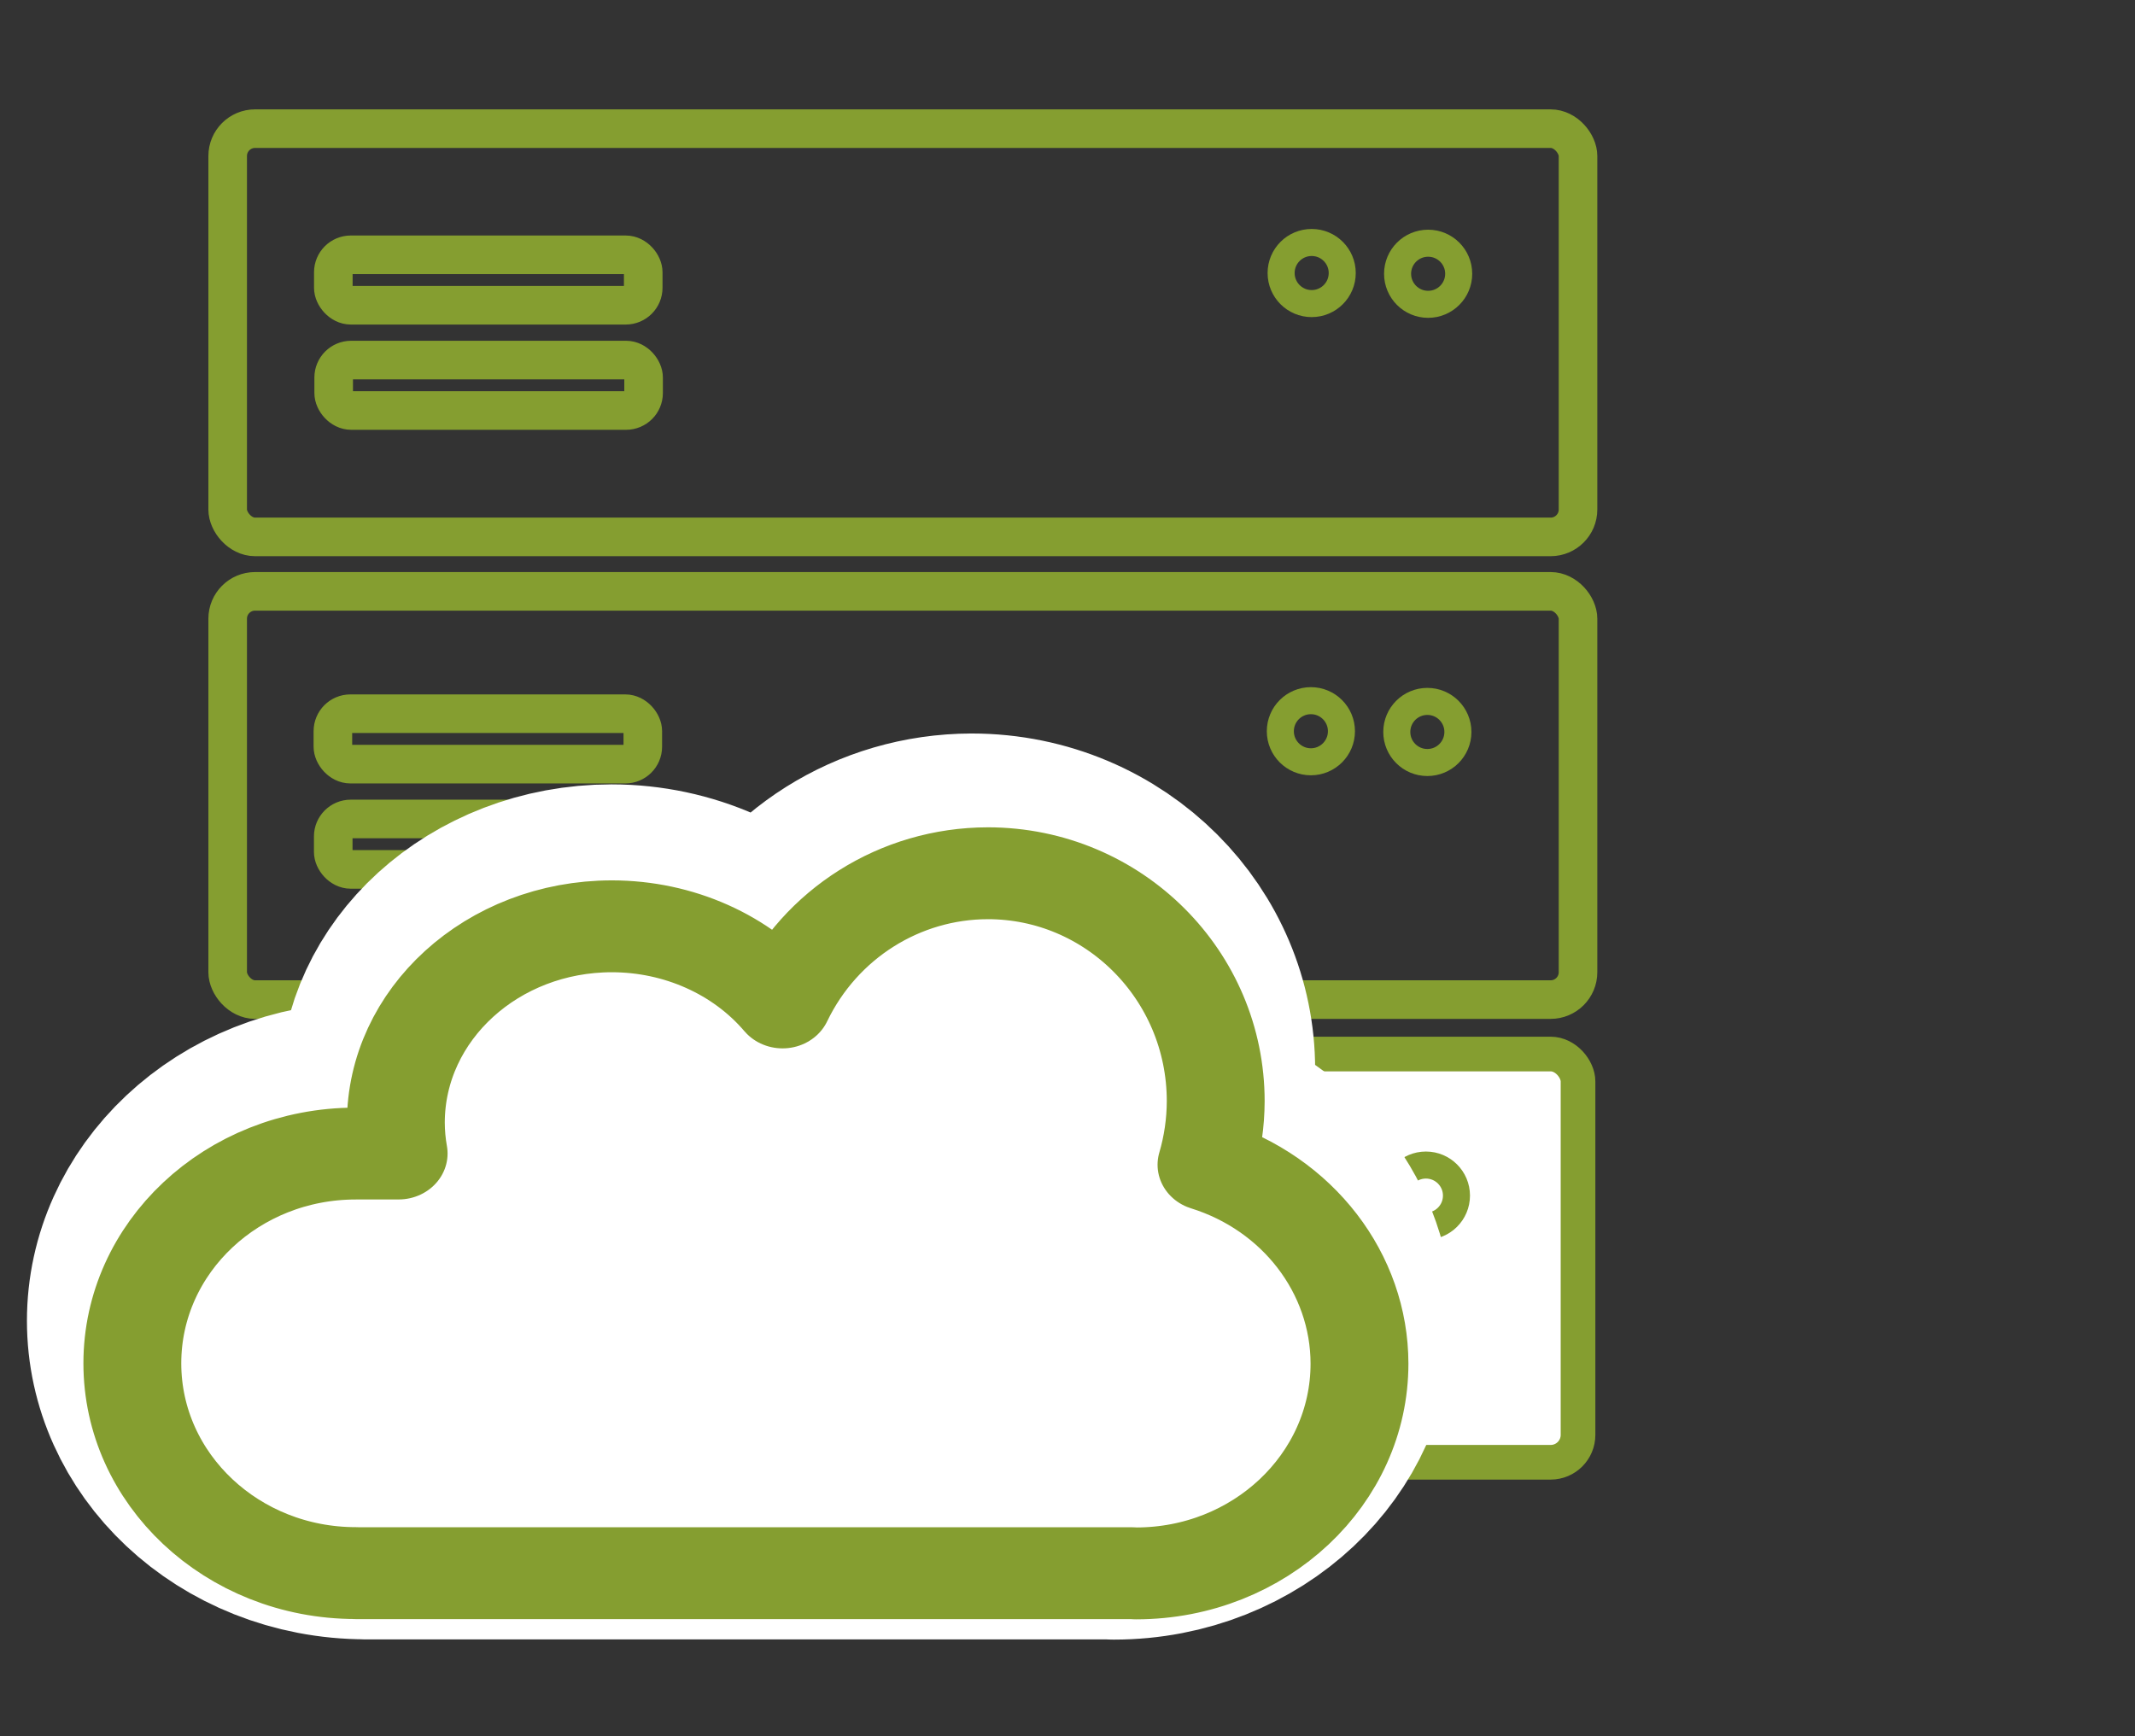 <svg width="166" height="135" xmlns="http://www.w3.org/2000/svg" xmlns:svg="http://www.w3.org/2000/svg">
 <rect width="100%" height="100%" fill="#333333" stroke="none"/>
 <defs>
  <marker orient="auto" refY="0" refX="0" id="TriangleInS">
   <path id="path6496" d="m5.77,0l-8.65,5l0,-10l8.65,5z" transform="scale(-0.2) " fill="#859e30" stroke-width="1pt" stroke="#859e30" fill-rule="evenodd"/>
  </marker>
 </defs>
 <g>
  <title>Layer 1</title>
  <g id="layer1" display="inline">
   <rect id="rect6739" width="104.992" height="31.745" x="17.702" y="10.004" ry="2.129" stroke-dashoffset="0" stroke-miterlimit="4.2" stroke-linejoin="round" stroke-linecap="round" stroke-width="3" stroke="#859e30" fill="none"/>
   <rect id="rect6739-2" width="104.992" height="31.745" x="17.702" y="45.983" ry="2.129" stroke-dashoffset="0" stroke-miterlimit="4.2" stroke-linejoin="round" stroke-linecap="round" stroke-width="3" stroke="#859e30" fill="none"/>
   <rect id="rect6739-2-8" width="84.725" height="31.745" x="37.969" y="81.961" ry="2.129" stroke-dashoffset="0" stroke-miterlimit="4.2" stroke-linejoin="round" stroke-linecap="round" stroke-width="2.695" stroke="#859e30" fill="#ffffff"/>
   <g id="g6880" stroke="#859e30" fill="none">
    <rect ry="1.359" y="19.813" x="25.916" height="3.923" width="24.096" id="rect6805" stroke-dashoffset="0" stroke-miterlimit="4.2" stroke-linejoin="round" stroke-linecap="round" stroke-width="3" stroke="#859e30" fill="none"/>
    <rect ry="1.359" y="27.998" x="25.944" height="3.923" width="24.096" id="rect6805-7" stroke-dashoffset="0" stroke-miterlimit="4.2" stroke-linejoin="round" stroke-linecap="round" stroke-width="3" stroke="#859e30" fill="none"/>
    <rect ry="1.359" y="92.028" x="25.944" height="3.923" width="24.096" id="rect6805-76" stroke-dashoffset="0" stroke-miterlimit="4.2" stroke-linejoin="round" stroke-linecap="round" stroke-width="3" stroke="#859e30" fill="none"/>
    <rect ry="1.359" y="100.213" x="25.971" height="3.923" width="24.096" id="rect6805-7-0" stroke-dashoffset="0" stroke-miterlimit="4.2" stroke-linejoin="round" stroke-linecap="round" stroke-width="3" stroke="#859e30" fill="#ffffff"/>
    <rect ry="1.359" y="55.497" x="25.883" height="3.923" width="24.096" id="rect6805-76-6" stroke-dashoffset="0" stroke-miterlimit="4.2" stroke-linejoin="round" stroke-linecap="round" stroke-width="3" stroke="#859e30" fill="none"/>
    <rect ry="1.359" y="63.682" x="25.91" height="3.923" width="24.096" id="rect6805-7-0-2" stroke-dashoffset="0" stroke-miterlimit="4.2" stroke-linejoin="round" stroke-linecap="round" stroke-width="3" stroke="#859e30" fill="none"/>
   </g>
   <g id="g7017-2" stroke="#859e30" display="inline">
    <circle r="2.376" cy="21.288" cx="111.04" id="path6998-9" stroke-dashoffset="0" stroke-miterlimit="4" stroke-linejoin="round" stroke-linecap="round" stroke-width="2.102" stroke="#859e30" fill="none"/>
    <circle r="2.376" cy="21.231" cx="101.985" id="path6998-3-92" stroke-dashoffset="0" stroke-miterlimit="4" stroke-linejoin="round" stroke-linecap="round" stroke-width="2.102" stroke="#859e30" fill="none"/>
   </g>
   <g id="g7017-0-8" stroke="#859e30" display="inline">
    <circle r="2.376" cy="56.917" cx="110.979" id="path6998-1-9" stroke-dashoffset="0" stroke-miterlimit="4" stroke-linejoin="round" stroke-linecap="round" stroke-width="2.102" stroke="#859e30" fill="none"/>
    <circle r="2.376" cy="56.86" cx="101.924" id="path6998-3-9-7" stroke-dashoffset="0" stroke-miterlimit="4" stroke-linejoin="round" stroke-linecap="round" stroke-width="2.102" stroke="#859e30" fill="none"/>
   </g>
   <g id="g7017-0-8-5" stroke="#859e30" display="inline">
    <circle r="2.376" cy="92.97" cx="110.867" id="path6998-1-9-3" stroke-dashoffset="0" stroke-miterlimit="4" stroke-linejoin="round" stroke-linecap="round" stroke-width="2.102" stroke="#859e30" fill="none"/>
    <circle r="2.376" cy="92.914" cx="101.812" id="path6998-3-9-7-1" stroke-dashoffset="0" stroke-miterlimit="4" stroke-linejoin="round" stroke-linecap="round" stroke-width="2.102" stroke="#859e30" fill="none"/>
   </g>
  </g>
  <g id="layer8" display="none">
   <g id="g5807" transform="matrix(1.046,0,0,1.103,-4.009,37.317) " stroke-miterlimit="4" stroke-width="7.625" stroke="#ffffff" fill="#fefefe">
    <g id="g5754" stroke-miterlimit="4" stroke-width="7.625" stroke="#ffffff" fill="#fefefe">
     <path d="m135.718,15.208a23.505,27.982 0 0 0 -19.232,11.882l-51.433,0a23.505,27.982 0 0 0 -18.998,-11.494a23.505,27.982 0 0 0 -20.631,14.668l24.324,-0.053l1.58,7.997l-1.394,7.529l-25.198,-0.23a23.505,26.659 0 0 0 21.064,15.273a23.505,26.659 0 0 0 18.988,-10.706l52.446,0a23.505,26.659 0 0 0 18.739,10.318a23.505,26.659 0 0 0 21.064,-15.274l-25.821,0.237l-1.189,-7.18l1.485,-8.353l24.838,0.054a23.505,27.982 0 0 0 -20.631,-14.669z" id="rect5686" stroke-dashoffset="0" stroke-miterlimit="4" stroke-linejoin="round" stroke-linecap="round" stroke-width="28.82" stroke="#ffffff" fill="#fefefe"/>
     <g id="g5713" transform="matrix(-1.012,0,0,1,112.112,0) " stroke-miterlimit="4" stroke-width="7.579" stroke="#ffffff" fill="#fefefe"/>
     <g id="g5713-7" transform="matrix(1.012,0,0,1,91.012,-0.388) " stroke-miterlimit="4" stroke-width="7.579" stroke="#ffffff" fill="#fefefe" display="inline"/>
    </g>
   </g>
  </g>
  <g id="g6789" display="none">
   <g transform="matrix(1.046,0,0,1.103,-4.009,37.317) " id="g6787" stroke-miterlimit="4" stroke-width="2.859" stroke="#859e30" fill="#fefefe">
    <g id="g6785" stroke-miterlimit="4" stroke-width="2.859" stroke="#859e30" fill="#fefefe">
     <path id="path6779" d="m135.718,15.208a23.505,27.982 0 0 0 -19.232,11.882l-51.433,0a23.505,27.982 0 0 0 -18.998,-11.494a23.505,27.982 0 0 0 -20.631,14.668l24.324,-0.053l1.58,7.997l-1.394,7.529l-25.198,-0.23a23.505,26.659 0 0 0 21.064,15.273a23.505,26.659 0 0 0 18.988,-10.706l52.446,0a23.505,26.659 0 0 0 18.739,10.318a23.505,26.659 0 0 0 21.064,-15.274l-25.821,0.237l-1.189,-7.18l1.485,-8.353l24.838,0.054a23.505,27.982 0 0 0 -20.631,-14.669z" stroke-dashoffset="0" stroke-miterlimit="4" stroke-linejoin="round" stroke-linecap="round" stroke-width="10.808" stroke="#859e30" fill="#fefefe"/>
     <g transform="matrix(-1.012,0,0,1,112.112,0) " id="g6781" stroke-miterlimit="4" stroke-width="2.842" stroke="#859e30" fill="#fefefe"/>
     <g transform="matrix(1.012,0,0,1,91.012,-0.388) " id="g6783" stroke-miterlimit="4" stroke-width="2.842" stroke="#859e30" fill="#fefefe" display="inline"/>
    </g>
   </g>
  </g>
  <g id="layer12" display="none">
   <ellipse id="path12681" ry="6.467" rx="52.363" cy="13.431" cx="68.896" stroke-dashoffset="0" stroke-miterlimit="3" stroke-linejoin="round" stroke-linecap="round" stroke-width="3.241" stroke="#859e30" fill="none"/>
   <path id="path12681-0" d="m121.359,106.712a52.483,5.533 0 0 1 -50.43,5.529a52.483,5.533 0 0 1 -54.375,-5.096" stroke-dashoffset="0" stroke-miterlimit="3" stroke-linejoin="round" stroke-linecap="round" stroke-width="3.001" stroke="#859e30" fill="none"/>
   <path d="m16.548,14.265l0,92.836" id="path12698" stroke-miterlimit="4" stroke-width="2.925" stroke="#859e30" fill="none"/>
   <path d="m121.277,14.23l0,92.903" id="path12698-4" stroke-miterlimit="4" stroke-width="2.926" stroke="#859e30" fill="none"/>
   <path id="path12681-0-5" d="m121.832,43.719a52.483,5.533 0 0 1 -50.43,5.529a52.483,5.533 0 0 1 -54.375,-5.096" stroke-dashoffset="0" stroke-miterlimit="3" stroke-linejoin="round" stroke-linecap="round" stroke-width="3.001" stroke="#859e30" fill="none"/>
   <path id="path12681-0-5-0" d="m121.832,77.056a52.483,5.533 0 0 1 -50.43,5.529a52.483,5.533 0 0 1 -54.375,-5.096" stroke-dashoffset="0" stroke-miterlimit="3" stroke-linejoin="round" stroke-linecap="round" stroke-width="3.001" stroke="#859e30" fill="none"/>
   <g id="g7017-2-3" transform="matrix(1.026,0.158,-0.149,1.059,-71.083,-13.817) " stroke="#859e30" display="inline">
    <circle r="2.376" cy="23.151" cx="108.727" id="path6998-9-7" stroke-dashoffset="0" stroke-miterlimit="4" stroke-linejoin="round" stroke-linecap="round" stroke-width="2.102" stroke="#859e30" fill="none"/>
    <circle r="2.376" cy="23.095" cx="99.672" id="path6998-3-92-0" stroke-dashoffset="0" stroke-miterlimit="4" stroke-linejoin="round" stroke-linecap="round" stroke-width="2.102" stroke="#859e30" fill="none"/>
   </g>
   <g id="g7017-2-3-4" transform="matrix(1.006,0.154,-0.146,1.038,-68.857,16.972) " stroke="#859e30" display="inline">
    <circle r="2.376" cy="22.849" cx="108.499" id="path6998-9-7-8" stroke-dashoffset="0" stroke-miterlimit="4" stroke-linejoin="round" stroke-linecap="round" stroke-width="2.102" stroke="#859e30" fill="none"/>
    <circle r="2.376" cy="22.793" cx="99.444" id="path6998-3-92-0-5" stroke-dashoffset="0" stroke-miterlimit="4" stroke-linejoin="round" stroke-linecap="round" stroke-width="2.102" stroke="#859e30" fill="none"/>
   </g>
   <g id="g7017-2-3-4-9" transform="matrix(1.006,0.154,-0.146,1.038,-69.121,49.881) " stroke="#859e30" display="inline">
    <circle r="2.376" cy="22.849" cx="108.499" id="path6998-9-7-8-2" stroke-dashoffset="0" stroke-miterlimit="4" stroke-linejoin="round" stroke-linecap="round" stroke-width="2.102" stroke="#859e30" fill="none"/>
    <circle r="2.376" cy="22.793" cx="99.444" id="path6998-3-92-0-5-9" stroke-dashoffset="0" stroke-miterlimit="4" stroke-linejoin="round" stroke-linecap="round" stroke-width="2.102" stroke="#859e30" fill="none"/>
   </g>
  </g>
  <g id="layer13" display="none">
   <rect id="rect12872" width="87.349" height="54.426" x="25.213" y="17.555" ry="2.289" stroke-dashoffset="0" stroke-miterlimit="4" stroke-linejoin="round" stroke-linecap="round" stroke-width="3.137" stroke="#859e30" fill="#fefefe"/>
   <rect id="rect6739-2-8-9" width="104.992" height="26.62" x="16.391" y="86.051" ry="1.785" stroke-dashoffset="0" stroke-miterlimit="4.2" stroke-linejoin="round" stroke-linecap="round" stroke-width="2.747" stroke="#859e30" fill="#ffffff"/>
   <rect ry="2.134" y="92.567" x="22.9" height="6.16" width="63.476" id="rect6805-76-0" stroke-dashoffset="0" stroke-miterlimit="4.2" stroke-linejoin="round" stroke-linecap="round" stroke-width="3" stroke="#859e30" fill="none"/>
   <rect ry="1.762" y="103.858" x="22.407" height="5.087" width="10.095" id="rect6805-7-0-4" stroke-dashoffset="0" stroke-miterlimit="4.2" stroke-linejoin="round" stroke-linecap="round" stroke-width="2.211" stroke="#859e30" fill="#ffffff"/>
   <g transform="rotate(90 70.581,64.073) " id="g7017-0-8-5-1" stroke="#859e30" display="inline">
    <circle r="2.376" cy="20.474" cx="110.675" id="path6998-1-9-3-9" stroke-dashoffset="0" stroke-miterlimit="4" stroke-linejoin="round" stroke-linecap="round" stroke-width="2.102" stroke="#859e30" fill="none"/>
    <circle r="2.376" cy="20.418" cx="101.62" id="path6998-3-9-7-1-9" stroke-dashoffset="0" stroke-miterlimit="4" stroke-linejoin="round" stroke-linecap="round" stroke-width="2.102" stroke="#859e30" fill="none"/>
   </g>
   <rect id="rect12868-0" width="104.91" height="71.516" x="16.432" y="9.011" ry="2.248" stroke-dashoffset="0" stroke-miterlimit="4" stroke-linejoin="round" stroke-linecap="round" stroke-width="3.082" stroke="#859e30" fill="none"/>
   <rect ry="1.762" y="103.858" x="35.276" height="5.087" width="10.095" id="rect6805-7-0-4-1" stroke-dashoffset="0" stroke-miterlimit="4.2" stroke-linejoin="round" stroke-linecap="round" stroke-width="2.211" stroke="#859e30" fill="#ffffff"/>
   <rect ry="1.406" y="104.606" x="54.003" height="4.059" width="32.826" id="rect6805-7-0-4-1-5" stroke-dashoffset="0" stroke-miterlimit="4.2" stroke-linejoin="round" stroke-linecap="round" stroke-width="2.7" stroke="#859e30" fill="#ffffff"/>
   <rect id="rect14003" width="62.541" height="6.014" x="29.102" y="80.86" ry="2.248" stroke-dashoffset="0" stroke-dasharray="5.711, 2.855, 1.428, 2.855" stroke-miterlimit="4" stroke-linejoin="round" stroke-linecap="round" stroke-width="2.855" fill="#859e30"/>
  </g>
  <g id="layer10" display="none">
   <g id="g9057" transform="matrix(0.929,0,0,0.929,7.301,1.993) " stroke-miterlimit="4.2" stroke-width="8.612" stroke="#ffffff" fill="#fefefe">
    <g id="g9065" stroke-miterlimit="4.2" stroke-width="8.612" stroke="#ffffff" fill="#fefefe">
     <path id="path8930" d="m447.551,222.426c-4.353,0 -7.513,2.17 -7.857,4.816l-5.67,43.584a134.35,134.35 0 0 0 -16.84,6.67l-35.842,-27.279c-2.123,-1.616 -5.892,-0.866 -8.938,2.244l-38.684,39.508c-3.045,3.11 -3.705,6.887 -2.055,8.984l25.834,32.84a134.35,134.35 0 0 0 -9.238,21.168l-42.381,5.748c-2.644,0.359 -4.78,3.556 -4.734,7.908l0.584,55.289c0.046,4.353 2.251,7.49 4.9,7.807l39.771,4.748a134.35,134.35 0 0 0 10.59,25.686l-23.562,30.289c-1.639,2.106 -0.927,5.885 2.15,8.963l39.098,39.098c3.078,3.078 6.848,3.778 8.963,2.15l31.383,-24.156a134.35,134.35 0 0 0 20.598,8.43l5.525,40.742c0.359,2.644 3.554,4.779 7.906,4.732l55.291,-0.582c4.353,-0.046 7.488,-2.251 7.805,-4.9l4.881,-40.875a134.35,134.35 0 0 0 24.094,-10.623l31.75,24.697c2.106,1.639 5.883,0.929 8.961,-2.148l39.098,-39.1c3.078,-3.078 3.778,-6.846 2.15,-8.961l-26.42,-34.322a134.35,134.35 0 0 0 7.58,-20.062l42.059,-5.252c2.648,-0.331 4.816,-3.505 4.816,-7.857l0,-55.293c0,-4.353 -2.17,-7.513 -4.816,-7.857l-44.691,-5.814a134.35,134.35 0 0 0 -6.504,-15.457l28.221,-37.08c1.616,-2.123 0.866,-5.894 -2.244,-8.939l-39.508,-38.682c-3.11,-3.045 -6.887,-3.707 -8.984,-2.057l-35.707,28.092a134.35,134.35 0 0 0 -20.762,-8.686l-5.42,-43.393c-0.331,-2.648 -3.505,-4.816 -7.857,-4.816l-55.293,0z" transform="translate(-8.612,-21.531) scale(0.265) " stroke-dashoffset="0" stroke-miterlimit="4.2" stroke-linecap="round" stroke-width="32.551" stroke="#ffffff" fill="#fefefe"/>
     <path id="path8934" d="m134.207,83.916a17.09,17.09 0 0 1 -17.09,17.09a17.09,17.09 0 0 1 -17.09,-17.09a17.09,17.09 0 0 1 17.09,-17.09a17.09,17.09 0 0 1 17.09,17.09z" stroke-dashoffset="0" stroke-miterlimit="4.2" stroke-linecap="round" stroke-width="8.612" stroke="#ffffff" fill="#fefefe"/>
    </g>
   </g>
  </g>
  <g stroke="null" id="layer11" display="none">
   <path stroke="#859e30" id="path9090" d="m31.97,148.571a136.503,-58.92 0 0 1 167.422,-28.132a136.503,-58.92 0 0 1 -42.18,-75.381a136.503,-58.92 0 0 1 -178.714,7.953" marker-start="url(#TriangleInS)" stroke-dashoffset="0" stroke-miterlimit="3" stroke-linejoin="round" stroke-linecap="round" stroke-width="3" fill="none"/>
  </g>
  <g id="g9087" display="none">
   <g transform="matrix(0.929,0,0,0.929,7.301,1.993) " id="g9085">
    <g id="g9083">
     <path transform="translate(-8.612,-21.531) scale(0.265) " d="m447.551,222.426c-4.353,0 -7.513,2.17 -7.857,4.816l-5.67,43.584a134.35,134.35 0 0 0 -16.84,6.67l-35.842,-27.279c-2.123,-1.616 -5.892,-0.866 -8.938,2.244l-38.684,39.508c-3.045,3.11 -3.705,6.887 -2.055,8.984l25.834,32.84a134.35,134.35 0 0 0 -9.238,21.168l-42.381,5.748c-2.644,0.359 -4.78,3.556 -4.734,7.908l0.584,55.289c0.046,4.353 2.251,7.49 4.9,7.807l39.771,4.748a134.35,134.35 0 0 0 10.59,25.686l-23.562,30.289c-1.639,2.106 -0.927,5.885 2.15,8.963l39.098,39.098c3.078,3.078 6.848,3.778 8.963,2.15l31.383,-24.156a134.35,134.35 0 0 0 20.598,8.43l5.525,40.742c0.359,2.644 3.554,4.779 7.906,4.732l55.291,-0.582c4.353,-0.046 7.488,-2.251 7.805,-4.9l4.881,-40.875a134.35,134.35 0 0 0 24.094,-10.623l31.75,24.697c2.106,1.639 5.883,0.929 8.961,-2.148l39.098,-39.1c3.078,-3.078 3.778,-6.846 2.15,-8.961l-26.42,-34.322a134.35,134.35 0 0 0 7.58,-20.062l42.059,-5.252c2.648,-0.331 4.816,-3.505 4.816,-7.857l0,-55.293c0,-4.353 -2.17,-7.513 -4.816,-7.857l-44.691,-5.814a134.35,134.35 0 0 0 -6.504,-15.457l28.221,-37.08c1.616,-2.123 0.866,-5.894 -2.244,-8.939l-39.508,-38.682c-3.11,-3.045 -6.887,-3.707 -8.984,-2.057l-35.707,28.092a134.35,134.35 0 0 0 -20.762,-8.686l-5.42,-43.393c-0.331,-2.648 -3.505,-4.816 -7.857,-4.816l-55.293,0z" id="path9079" stroke-dashoffset="0" stroke-miterlimit="4" stroke-linecap="round" stroke-width="11.607" stroke="#859e30" fill="none"/>
     <path d="m134.207,83.916a17.09,17.09 0 0 1 -17.09,17.09a17.09,17.09 0 0 1 -17.09,-17.09a17.09,17.09 0 0 1 17.09,-17.09a17.09,17.09 0 0 1 17.09,17.09z" id="path9081" stroke-dashoffset="0" stroke-miterlimit="4" stroke-linecap="round" stroke-width="3.636" stroke="#859e30" fill="none"/>
    </g>
   </g>
  </g>
  <g id="g13045" display="none">
   <g id="g13043" stroke-miterlimit="4" stroke-width="10" stroke="#fefefe" fill="#fefefe">
    <path d="m448.134,307.984a20.196,20.196 0 0 0 -20.195,20.195a20.196,20.196 0 0 0 12.199,18.539a8.737,19.586 0 0 0 -0.355,5.479a8.737,19.586 0 0 0 8.738,19.586a8.737,19.586 0 0 0 8.736,-19.586a8.737,19.586 0 0 0 -0.404,-5.822a20.196,20.196 0 0 0 11.477,-18.195a20.196,20.196 0 0 0 -20.195,-20.195z" id="path13033" transform="translate(-1.587,0.529) scale(0.265) " stroke-dashoffset="0" stroke-miterlimit="4" stroke-linejoin="round" stroke-linecap="round" stroke-width="37.795" stroke="#fefefe" fill="#fefefe"/>
    <g id="g13041" stroke-miterlimit="4" stroke-width="10" stroke="#fefefe" fill="#fefefe">
     <rect rx="5.103" ry="6.52" y="69.894" x="89.185" height="40.224" width="55.592" id="rect13035" stroke-dashoffset="0" stroke-miterlimit="4" stroke-linejoin="round" stroke-linecap="round" stroke-width="10" stroke="#fefefe" fill="#fefefe"/>
     <path d="m97.445,69.877a19.511,21.181 0 0 1 9.096,-19.462a19.511,21.181 0 0 1 20.099,-0.412a19.511,21.181 0 0 1 9.765,19.076" id="path13037" stroke-dashoffset="0" stroke-miterlimit="4" stroke-linejoin="round" stroke-linecap="round" stroke-width="10" stroke="#fefefe" fill="#fefefe"/>
     <path d="m105.633,69.239a11.302,12.269 0 0 1 5.269,-11.273a11.302,12.269 0 0 1 11.642,-0.238a11.302,12.269 0 0 1 5.657,11.049" id="path13039" stroke-dashoffset="0" stroke-miterlimit="4" stroke-linejoin="round" stroke-linecap="round" stroke-width="10" stroke="#fefefe" fill="#fefefe"/>
    </g>
   </g>
  </g>
  <g id="layer14" display="none">
   <g id="g13031">
    <path transform="translate(-1.587,0.529) scale(0.265) " id="path13010" d="m448.134,307.984a20.196,20.196 0 0 0 -20.195,20.195a20.196,20.196 0 0 0 12.199,18.539a8.737,19.586 0 0 0 -0.355,5.479a8.737,19.586 0 0 0 8.738,19.586a8.737,19.586 0 0 0 8.736,-19.586a8.737,19.586 0 0 0 -0.404,-5.822a20.196,20.196 0 0 0 11.477,-18.195a20.196,20.196 0 0 0 -20.195,-20.195z" stroke-dashoffset="0" stroke-miterlimit="4.2" stroke-linejoin="round" stroke-linecap="round" stroke-width="11.339" stroke="#859e30" fill="none"/>
    <g id="g13023">
     <rect id="rect12989" width="55.592" height="40.224" x="89.185" y="69.894" ry="6.52" rx="5.103" stroke-dashoffset="0" stroke-miterlimit="4.2" stroke-linejoin="round" stroke-linecap="round" stroke-width="2.7" stroke="#859e30" fill="none"/>
     <path id="path12993" d="m97.445,69.877a19.511,21.181 0 0 1 9.096,-19.462a19.511,21.181 0 0 1 20.099,-0.412a19.511,21.181 0 0 1 9.765,19.076" stroke-dashoffset="0" stroke-miterlimit="4.2" stroke-linejoin="round" stroke-linecap="round" stroke-width="2.7" stroke="#859e30" fill="none"/>
     <path id="path12993-3" d="m105.633,69.239a11.302,12.269 0 0 1 5.269,-11.273a11.302,12.269 0 0 1 11.642,-0.238a11.302,12.269 0 0 1 5.657,11.049" stroke-dashoffset="0" stroke-miterlimit="4.2" stroke-linejoin="round" stroke-linecap="round" stroke-width="3" stroke="#859e30" fill="none"/>
    </g>
   </g>
  </g>
  <g stroke="null" id="g17976">
   <g stroke="#ffffff" id="g17974" stroke-miterlimit="4" stroke-width="8" fill="#ffffff">
    <g stroke="#ffffff" transform="matrix(0.643,0,0,0.604,0.441,105.548) " id="g17972" stroke-miterlimit="4" stroke-width="7.753" fill="#ffffff">
     <path stroke="#ffffff" id="path17970" d="m116.807,-65.198c-10.142,0.015 -19.381,6.211 -23.774,15.945c-4.739,-5.924 -12.038,-9.392 -19.774,-9.397c-13.827,0 -25.036,10.859 -25.036,24.254c0.005,1.27 0.113,2.537 0.323,3.791l-4.966,0l0,0.004c-14.299,-0 -25.891,11.592 -25.891,25.891c0,14.299 11.592,25.891 25.891,25.891l0,0.011l89.877,0c0.178,0.011 0.357,0.02 0.535,0.027c14.299,0 25.891,-11.592 25.891,-25.891c-0.01,-11.145 -7.151,-21.034 -17.728,-24.548c0.703,-2.55 1.062,-5.192 1.069,-7.849c-0,-7.768 -2.957,-14.8 -7.737,-19.891c-4.781,-5.091 -11.385,-8.239 -18.68,-8.239l0,-0z" stroke-dashoffset="0" stroke-miterlimit="4" stroke-linejoin="round" stroke-linecap="round" stroke-width="30.236" fill="#ffffff"/>
    </g>
   </g>
  </g>
  <g stroke="null" id="layer16">
   <g stroke="null" id="g14038" fill="#ffffff">
    <g stroke="null" id="g14043" transform="matrix(0.671,0,0,0.63,80.769,77.06) " fill="#ffffff">
     <path stroke="#859e30" d="m-5.918,-14.533c-10.142,0.015 -19.381,6.211 -23.774,15.945c-4.739,-5.924 -12.038,-9.392 -19.774,-9.397c-13.827,0 -25.036,10.859 -25.036,24.254c0.005,1.27 0.113,2.537 0.323,3.791l-4.966,0l0,0.004c-14.299,-0 -25.891,11.592 -25.891,25.891c0,14.299 11.592,25.891 25.891,25.891l0,0.011l89.877,0c0.178,0.011 0.357,0.02 0.535,0.027c14.299,0 25.891,-11.592 25.891,-25.891c-0.01,-11.145 -7.151,-21.034 -17.728,-24.548c0.703,-2.55 1.062,-5.192 1.069,-7.849c-0,-7.768 -2.957,-14.8 -7.737,-19.891c-4.781,-5.091 -11.385,-8.239 -18.68,-8.239l0,-0z" id="path14016" stroke-dashoffset="0" stroke-miterlimit="4" stroke-linejoin="round" stroke-linecap="round" stroke-width="11.339" fill="#ffffff"/>
    </g>
   </g>
  </g>
  <g id="layer18"/>
 </g>
</svg>